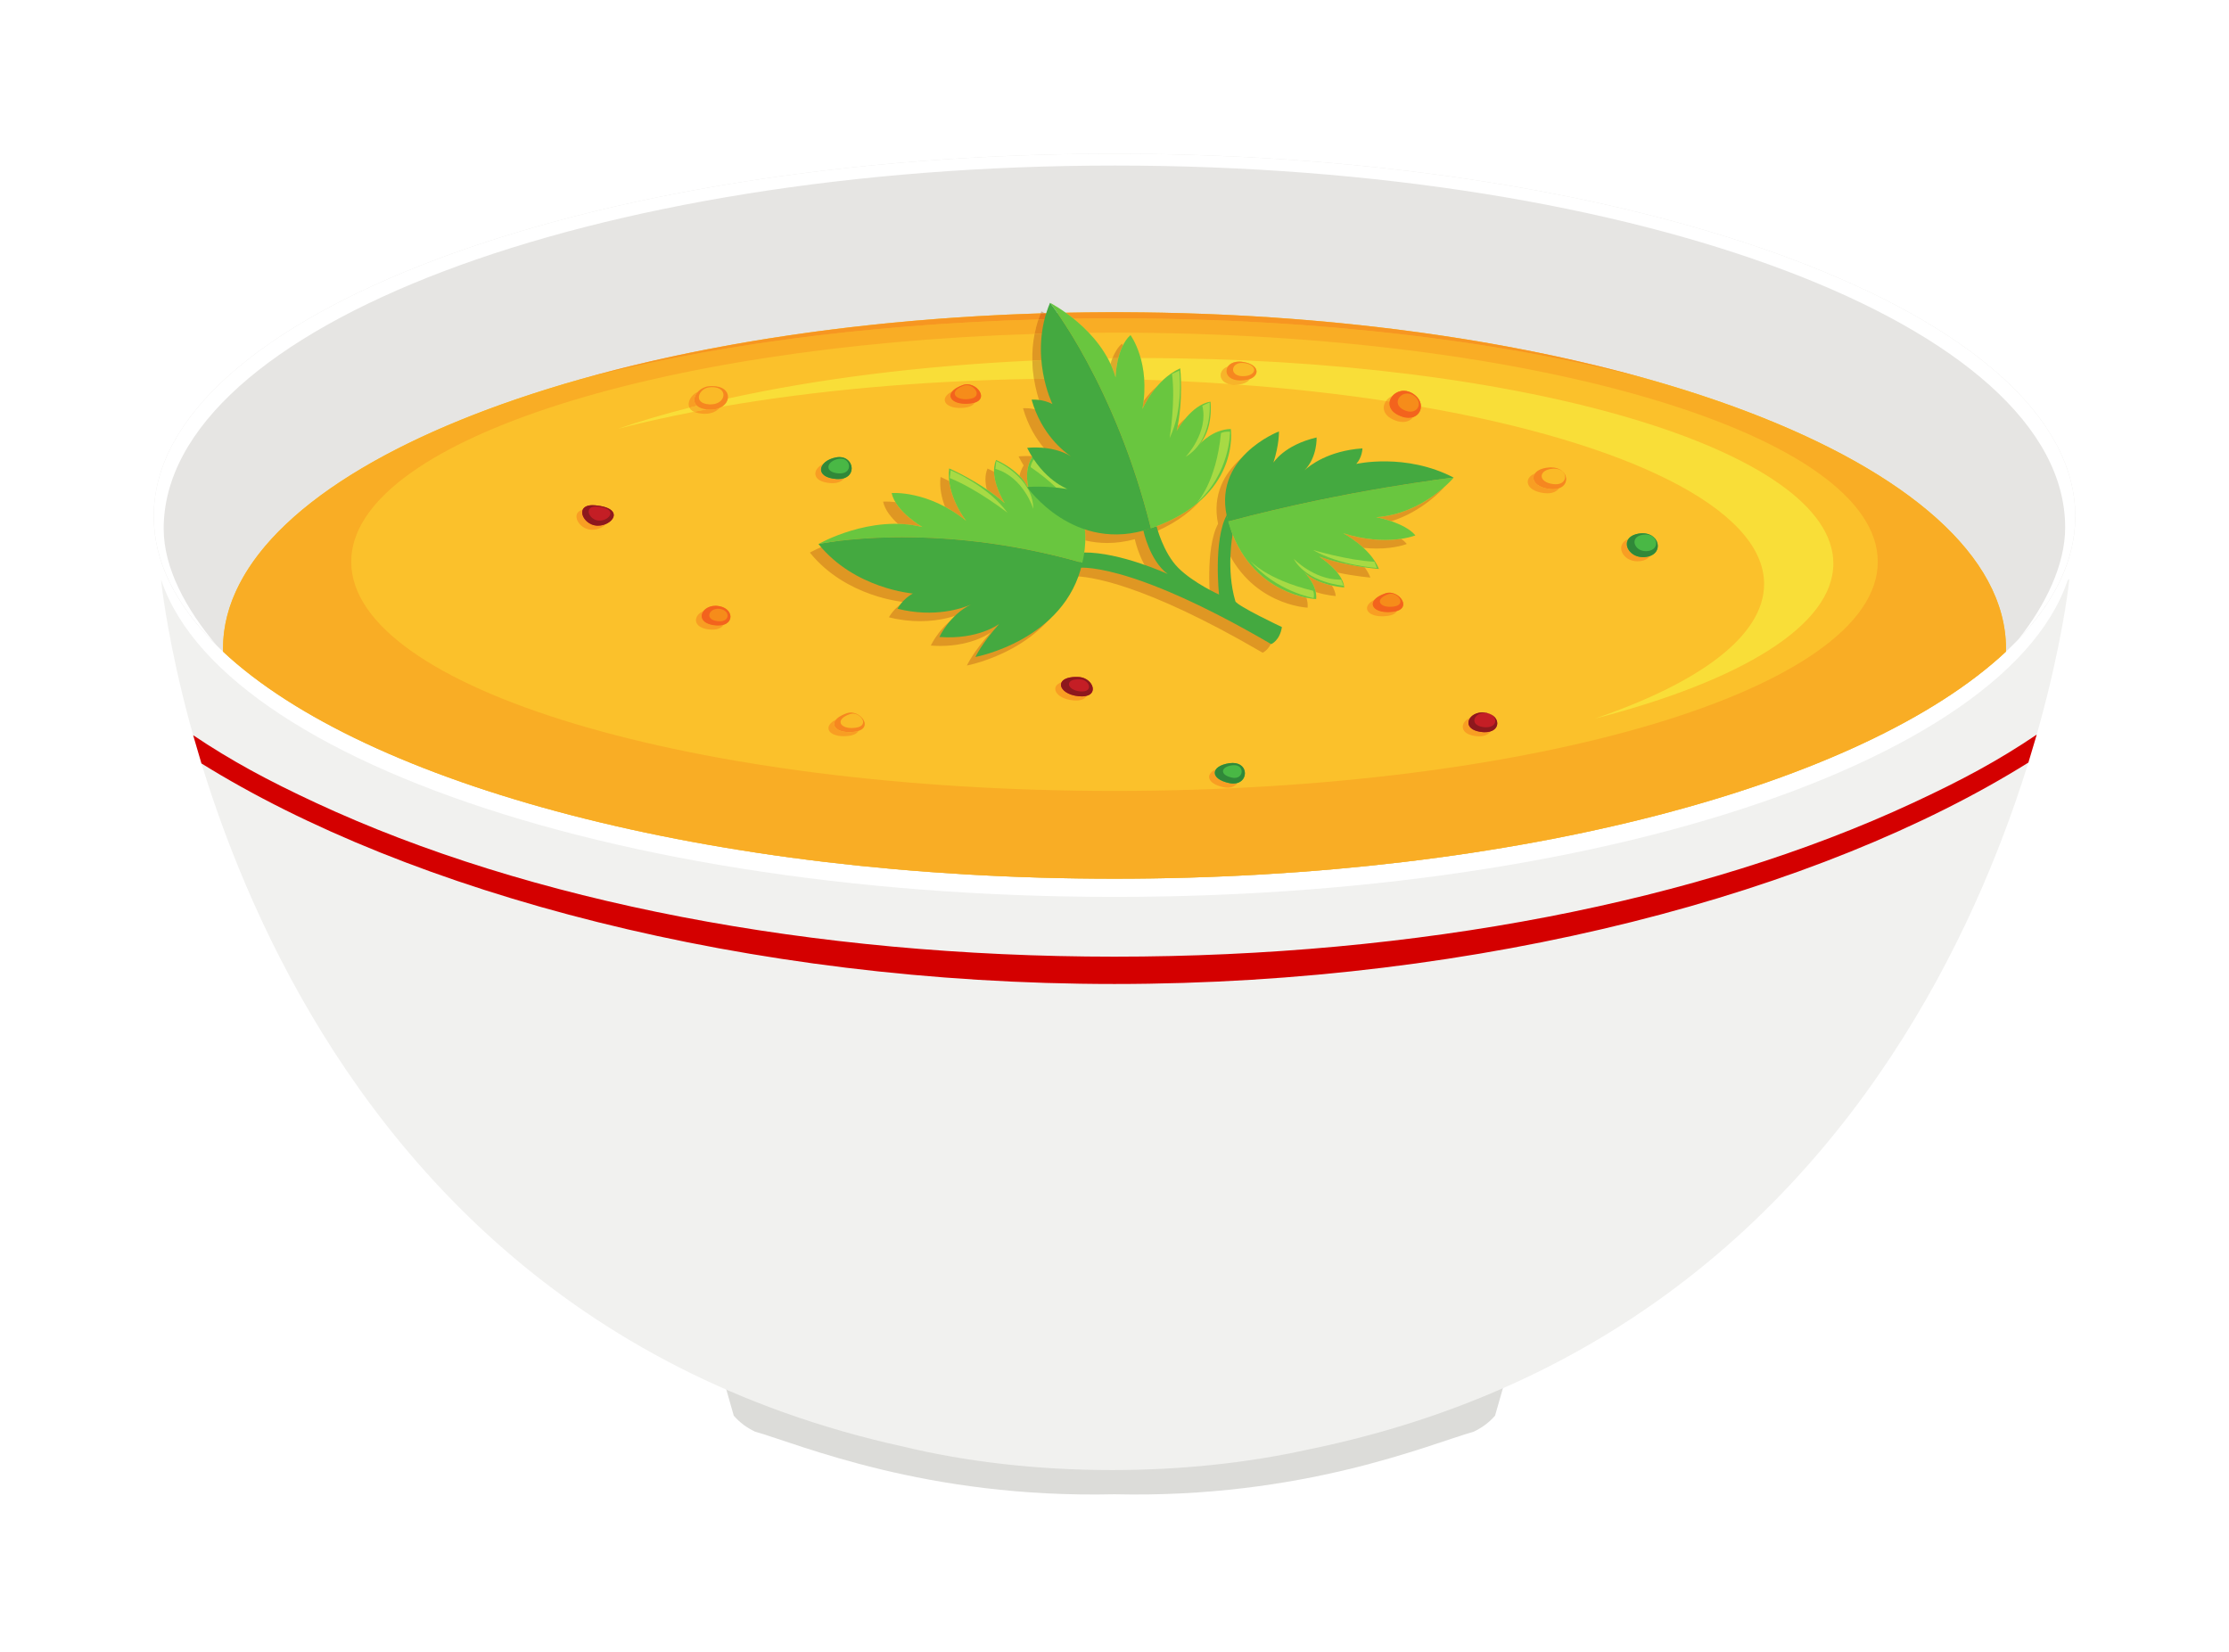 <svg width="58" height="43" viewBox="0 0 58 43" fill="none" xmlns="http://www.w3.org/2000/svg">
<g filter="url(#filter0_d_6_105)">
<path d="M28.998 32.563L39.131 32.039L38.902 32.84C38.742 33.025 38.555 33.156 38.35 33.255C37.184 33.586 33.908 34.998 28.998 34.885C24.087 34.998 20.811 33.586 19.645 33.255C19.44 33.156 19.253 33.025 19.093 32.84L18.865 32.039L28.998 32.563Z" fill="#DCDCD9"/>
<path d="M4.191 11.089L4.544 11.341L24.833 13.634L33.206 13.614L53.495 11.32L53.847 11.068C53.847 11.068 51.942 30.093 33.99 33.731C32.469 34.066 30.752 34.255 28.932 34.255C26.968 34.255 25.122 34.034 23.515 33.647C6.002 29.809 4.191 11.089 4.191 11.089Z" fill="#F1F1EF"/>
<path d="M4 9.907C4 15.117 15.193 19.34 29 19.34C42.807 19.34 54 15.117 54 9.907C54 4.697 42.807 0.474 29 0.474C15.193 0.474 4 4.697 4 9.907Z" fill="white"/>
<path d="M4 9.433C4 14.643 15.193 18.866 29 18.866C42.807 18.866 54 14.643 54 9.433C54 4.223 42.807 -1.90735e-06 29 -1.90735e-06C15.193 -1.90735e-06 4 4.223 4 9.433Z" fill="#E6E5E3"/>
<path d="M29.012 0.308C15.431 0.308 4.259 4.497 4.259 9.758C4.259 10.789 4.846 11.857 5.628 12.786C4.577 11.745 4 10.614 4 9.433C4 4.223 15.193 -6.67572e-06 29 -6.67572e-06C42.807 -6.67572e-06 54 4.223 54 9.433C54 10.557 53.477 11.635 52.521 12.636C53.224 11.749 53.737 10.702 53.737 9.727C53.737 4.466 42.593 0.308 29.012 0.308Z" fill="white"/>
<path d="M38.493 18.162C35.566 18.615 32.361 18.866 29 18.866C25.639 18.866 22.434 18.615 19.507 18.162C21.86 17.192 25.24 16.582 29 16.582C32.76 16.582 36.14 17.192 38.493 18.162Z" fill="#DCDCD9"/>
<path d="M29 4.125C41.811 4.125 52.197 8.044 52.197 12.878C52.197 12.904 52.195 12.931 52.195 12.958C48.494 16.421 39.504 18.866 29 18.866C18.495 18.866 9.506 16.421 5.805 12.958C5.804 12.931 5.803 12.904 5.803 12.878C5.803 8.044 16.188 4.125 29 4.125Z" fill="#FBC12B"/>
<path d="M29 18.866C39.504 18.866 48.494 16.421 52.195 12.958C52.195 12.931 52.197 12.904 52.197 12.878C52.197 8.083 41.978 4.189 29.31 4.126C34.488 4.151 39.255 4.818 43.084 5.923C39.301 4.901 34.38 4.284 29 4.284C28.643 4.284 28.287 4.287 27.934 4.292C28.063 4.396 28.2 4.518 28.334 4.66C28.555 4.657 28.777 4.656 29 4.656C39.968 4.656 48.861 7.326 48.861 10.619C48.861 13.912 39.968 16.582 29 16.582C18.031 16.582 9.139 13.912 9.139 10.619C9.139 7.537 16.929 5.001 26.921 4.689C26.945 4.565 26.977 4.439 27.02 4.312C22.416 4.443 18.229 5.028 14.916 5.923C18.344 4.933 22.524 4.296 27.078 4.155V4.155C15.165 4.523 5.803 8.288 5.803 12.878C5.803 12.904 5.804 12.931 5.805 12.958C9.506 16.421 18.495 18.866 29 18.866ZM27.811 4.598C27.74 4.485 27.675 4.385 27.617 4.298C27.553 4.299 27.488 4.3 27.424 4.302C27.537 4.379 27.671 4.478 27.811 4.598ZM27.186 4.151C27.295 4.148 27.404 4.145 27.512 4.143C27.404 4.145 27.294 4.148 27.186 4.151C27.186 4.151 27.186 4.151 27.186 4.151ZM27.731 4.138C28.049 4.131 28.369 4.127 28.689 4.126C28.369 4.127 28.049 4.131 27.731 4.138ZM29.309 4.126C29.289 4.126 29.268 4.126 29.248 4.126C29.268 4.126 29.289 4.126 29.309 4.126ZM28.691 4.126C28.711 4.126 28.731 4.126 28.752 4.126C28.731 4.126 28.711 4.126 28.691 4.126ZM29.248 4.126C29.238 4.126 29.229 4.125 29.219 4.125C29.228 4.125 29.238 4.126 29.248 4.126ZM28.752 4.126C28.762 4.126 28.771 4.125 28.781 4.125C28.771 4.125 28.762 4.126 28.752 4.126ZM29.215 4.125C29.204 4.125 29.196 4.125 29.186 4.125C29.196 4.125 29.205 4.125 29.215 4.125ZM28.785 4.125C28.795 4.125 28.804 4.125 28.814 4.125C28.803 4.125 28.795 4.125 28.785 4.125ZM29.186 4.125C29.176 4.125 29.167 4.125 29.158 4.125C29.167 4.125 29.176 4.125 29.186 4.125ZM28.814 4.125C28.824 4.125 28.833 4.125 28.842 4.125C28.833 4.125 28.824 4.125 28.814 4.125ZM29.153 4.125C29.144 4.125 29.135 4.125 29.126 4.125C29.135 4.125 29.144 4.125 29.153 4.125ZM28.846 4.125C28.855 4.125 28.865 4.125 28.874 4.125C28.864 4.125 28.856 4.125 28.846 4.125ZM29.122 4.125C29.103 4.125 29.083 4.125 29.065 4.125C29.084 4.125 29.102 4.125 29.122 4.125ZM28.878 4.125C28.897 4.125 28.916 4.125 28.935 4.125C28.916 4.125 28.897 4.125 28.878 4.125ZM29.06 4.125C29.051 4.125 29.043 4.125 29.033 4.125C29.042 4.125 29.051 4.125 29.06 4.125ZM28.939 4.125C28.948 4.125 28.957 4.125 28.966 4.125C28.957 4.125 28.949 4.125 28.939 4.125ZM29.027 4.125C29.018 4.125 29.009 4.125 29 4.125C28.99 4.125 28.982 4.125 28.972 4.125C28.981 4.125 28.991 4.125 29 4.125C29.009 4.125 29.018 4.125 29.027 4.125Z" fill="#F9AD25"/>
<path d="M14.916 5.923C18.229 5.028 22.416 4.443 27.02 4.312C27.038 4.26 27.057 4.207 27.078 4.155C22.524 4.296 18.344 4.933 14.916 5.923ZM43.084 5.923C39.255 4.818 34.488 4.151 29.31 4.126C29.31 4.126 29.31 4.126 29.309 4.126C29.289 4.126 29.268 4.126 29.248 4.126H29.248C29.238 4.126 29.228 4.125 29.219 4.125C29.218 4.125 29.215 4.125 29.215 4.125C29.205 4.125 29.196 4.125 29.186 4.125H29.186C29.176 4.125 29.167 4.125 29.158 4.125C29.157 4.125 29.154 4.125 29.153 4.125C29.144 4.125 29.135 4.125 29.126 4.125C29.124 4.125 29.123 4.125 29.122 4.125C29.102 4.125 29.084 4.125 29.065 4.125C29.063 4.125 29.062 4.125 29.06 4.125C29.051 4.125 29.042 4.125 29.033 4.125C29.032 4.125 29.029 4.125 29.027 4.125C29.018 4.125 29.009 4.125 29 4.125C28.991 4.125 28.981 4.125 28.972 4.125C28.971 4.125 28.968 4.125 28.966 4.125C28.957 4.125 28.948 4.125 28.939 4.125C28.938 4.125 28.937 4.125 28.935 4.125C28.916 4.125 28.897 4.125 28.878 4.125C28.877 4.125 28.875 4.125 28.874 4.125C28.865 4.125 28.855 4.125 28.846 4.125C28.846 4.125 28.843 4.125 28.842 4.125C28.833 4.125 28.824 4.125 28.814 4.125H28.814C28.804 4.125 28.795 4.125 28.785 4.125C28.784 4.125 28.782 4.125 28.781 4.125C28.771 4.125 28.762 4.126 28.752 4.126H28.752C28.731 4.126 28.711 4.126 28.691 4.126C28.69 4.126 28.69 4.126 28.689 4.126C28.369 4.127 28.049 4.131 27.731 4.138C27.795 4.183 27.863 4.235 27.934 4.292C28.287 4.287 28.643 4.284 29 4.284C34.38 4.284 39.301 4.901 43.084 5.923ZM27.424 4.302C27.488 4.3 27.553 4.299 27.617 4.298C27.579 4.24 27.544 4.189 27.512 4.143C27.404 4.145 27.295 4.148 27.186 4.151C27.244 4.185 27.326 4.235 27.424 4.302Z" fill="#F79621"/>
<path d="M8.215 16.89C13.761 19.473 21.142 20.895 28.999 20.895C36.856 20.895 44.237 19.473 49.783 16.89C51.055 16.298 51.994 15.794 52.997 15.116L52.78 15.844C47.375 19.222 38.595 21.606 28.999 21.606C19.428 21.606 10.649 19.23 5.242 15.867L5.026 15.132C6.019 15.798 6.962 16.307 8.215 16.89Z" fill="#D40000"/>
<path d="M41.493 14.702C45.299 13.722 47.705 12.276 47.705 10.664C47.705 7.711 39.637 5.318 29.683 5.318C29.683 5.318 29.681 5.318 29.68 5.318C29.724 5.477 29.76 5.666 29.774 5.882C29.934 5.887 30.095 5.893 30.254 5.899C30.382 5.777 30.534 5.665 30.709 5.586C30.709 5.586 30.723 5.714 30.729 5.919C31.151 5.939 31.569 5.963 31.981 5.992C31.691 5.917 31.704 5.624 31.95 5.54C32.001 5.466 32.102 5.41 32.246 5.41C32.28 5.41 32.316 5.413 32.355 5.42C32.589 5.46 32.696 5.566 32.696 5.668C32.696 5.745 32.634 5.821 32.519 5.864C32.471 5.937 32.361 5.995 32.199 6.007C33.554 6.106 34.85 6.25 36.066 6.435C36.105 6.38 36.163 6.334 36.23 6.306C36.298 6.226 36.406 6.17 36.527 6.17C36.619 6.17 36.719 6.202 36.815 6.28C36.925 6.367 36.974 6.476 36.973 6.577C36.973 6.578 36.973 6.58 36.973 6.582C42.315 7.51 45.903 9.23 45.903 11.198C45.903 12.539 44.24 13.764 41.493 14.702ZM16.071 7.16C16.698 6.999 17.364 6.85 18.062 6.715C18.003 6.687 17.964 6.65 17.942 6.608C17.274 6.778 16.649 6.963 16.071 7.16ZM18.785 6.582C21.192 6.164 23.954 5.907 26.906 5.861C26.883 5.714 26.866 5.553 26.863 5.383C23.925 5.52 21.223 5.867 18.938 6.372C18.924 6.45 18.871 6.528 18.785 6.582ZM28.896 5.469C28.911 5.42 28.927 5.371 28.946 5.322C28.905 5.323 28.864 5.323 28.823 5.324C28.849 5.371 28.873 5.42 28.896 5.469Z" fill="#F9DE38"/>
<path d="M25.158 13.319C25.158 13.319 27.395 12.904 27.909 10.995C27.915 10.995 27.921 10.995 27.928 10.995C28.326 10.995 29.722 11.158 32.855 12.985C32.855 12.985 33.079 12.893 33.134 12.541C33.134 12.541 31.958 11.986 31.922 11.868C31.677 11.046 31.85 10.13 31.85 10.13L31.849 10.128C32.501 11.755 34.025 11.813 34.025 11.813C34.033 11.722 34.019 11.635 33.994 11.555C33.493 11.453 32.386 11.06 31.957 9.57C34.261 8.956 36.321 8.632 37.272 8.5C36.728 8.285 36.201 8.229 35.799 8.229C35.359 8.229 35.068 8.296 35.068 8.296C35.227 8.116 35.229 7.891 35.229 7.891C34.338 7.953 33.857 8.336 33.721 8.462C33.713 8.47 33.706 8.477 33.705 8.477C33.705 8.477 33.709 8.473 33.721 8.462C34.059 8.12 34.036 7.607 34.036 7.607C33.179 7.808 32.91 8.268 32.91 8.268C33.068 7.78 33.056 7.449 33.056 7.449C33.056 7.449 31.375 8.091 31.695 9.632L31.695 9.631C31.346 10.283 31.497 11.694 31.497 11.694C31.497 11.694 30.833 11.396 30.438 11.002C30.043 10.609 29.872 9.918 29.872 9.918L29.852 9.924C30.495 9.683 30.929 9.367 31.221 9.041C30.919 9.307 30.507 9.556 29.946 9.749C29.549 8.145 29.005 6.831 28.515 5.856C28.305 5.854 28.093 5.853 27.881 5.853C27.554 5.853 27.229 5.855 26.906 5.861C26.99 6.389 27.163 6.74 27.163 6.74C26.973 6.636 26.77 6.622 26.675 6.622C26.64 6.622 26.62 6.624 26.62 6.624C26.879 7.528 27.458 7.973 27.645 8.098C27.324 7.902 26.944 7.867 26.713 7.867C26.585 7.867 26.504 7.878 26.504 7.878C26.546 7.962 26.591 8.039 26.636 8.111C26.582 8.2 26.548 8.291 26.527 8.38C26.634 8.488 26.728 8.618 26.782 8.767C26.741 8.64 26.643 8.243 26.859 7.888C26.859 7.888 28.277 8.509 28.24 10.064C28.419 10.106 28.61 10.13 28.812 10.13C29.037 10.13 29.276 10.1 29.529 10.031C29.538 10.075 29.702 10.815 30.158 11.159C30.158 11.159 29.087 10.665 28.173 10.606C28.17 10.62 28.167 10.634 28.163 10.647C28.108 10.631 28.052 10.616 27.997 10.6C27.994 10.6 27.992 10.6 27.99 10.601C27.99 10.6 27.99 10.599 27.99 10.599C26.223 10.111 24.657 9.981 23.486 9.981C22.732 9.981 22.142 10.035 21.765 10.083C21.345 10.225 21.074 10.38 21.074 10.38C22.014 11.547 23.532 11.668 23.532 11.668C23.261 11.812 23.131 12.064 23.131 12.064C23.426 12.138 23.699 12.165 23.941 12.165C24.494 12.165 24.89 12.021 25.04 11.956C24.49 12.219 24.22 12.799 24.22 12.799C24.306 12.806 24.388 12.809 24.466 12.809C25.322 12.809 25.779 12.458 25.779 12.458C25.335 12.946 25.158 13.319 25.158 13.319ZM25.065 11.944C25.065 11.944 25.059 11.947 25.04 11.956C25.053 11.95 25.065 11.944 25.065 11.944ZM27.645 8.098C27.657 8.105 27.668 8.112 27.668 8.112C27.667 8.112 27.661 8.109 27.645 8.098ZM34.756 11.51C34.749 11.417 34.711 11.325 34.657 11.237C34.436 11.187 34.146 11.089 33.945 10.899C34.014 10.969 34.186 11.163 34.236 11.406C34.511 11.495 34.756 11.51 34.756 11.51ZM35.658 11.029C35.62 10.934 35.569 10.846 35.51 10.763C35.209 10.72 34.764 10.637 34.327 10.484C34.327 10.484 34.603 10.661 34.796 10.898C35.282 11.002 35.658 11.029 35.658 11.029ZM35.819 10.275C36.318 10.275 36.607 10.155 36.607 10.155C36.566 10.106 36.517 10.062 36.462 10.022C36.346 10.039 36.205 10.052 36.042 10.052C35.747 10.052 35.379 10.01 34.953 9.877C34.953 9.877 35.221 10.018 35.478 10.257C35.601 10.269 35.715 10.275 35.819 10.275ZM24.001 9.715C24.001 9.715 23.521 9.439 23.299 9.067C23.194 9.054 23.11 9.052 23.055 9.052C23.006 9.052 22.979 9.054 22.979 9.054C23.027 9.274 23.196 9.477 23.367 9.632C23.575 9.637 23.788 9.662 24.001 9.715ZM36.204 9.564C37.014 9.308 37.525 8.743 37.595 8.662C37.278 8.947 36.649 9.4 35.811 9.46C35.811 9.46 35.989 9.491 36.204 9.564ZM25.139 9.552C25.139 9.552 24.767 9.085 24.698 8.518C24.56 8.449 24.474 8.412 24.474 8.412C24.441 8.69 24.503 8.961 24.59 9.188C24.767 9.282 24.952 9.402 25.139 9.552ZM26.144 9.094C26.144 9.094 25.877 8.679 25.865 8.277C25.765 8.221 25.696 8.193 25.696 8.193C25.623 8.361 25.633 8.556 25.675 8.735C25.831 8.841 25.992 8.962 26.144 9.094ZM30.618 7.215C30.618 7.215 30.705 7.057 30.852 6.883C30.774 6.947 30.705 7.018 30.644 7.088C30.636 7.13 30.628 7.173 30.618 7.215ZM29.726 6.646C29.726 6.646 29.852 6.349 30.108 6.053C29.966 6.174 29.849 6.31 29.757 6.437C29.749 6.505 29.739 6.575 29.726 6.646Z" fill="#DF9723"/>
<path d="M27.078 4.155C27.114 4.154 27.149 4.152 27.186 4.151C27.131 4.119 27.099 4.103 27.099 4.103C27.091 4.12 27.084 4.137 27.078 4.155Z" fill="#C8AF93"/>
<path d="M26.863 5.383C27.317 5.362 27.777 5.346 28.242 5.335C28.102 5.08 27.971 4.856 27.853 4.666C27.541 4.671 27.23 4.679 26.921 4.689C26.873 4.931 26.858 5.165 26.863 5.383Z" fill="#DF9723"/>
<path d="M26.921 4.689C27.23 4.679 27.541 4.671 27.853 4.666C27.839 4.643 27.825 4.62 27.811 4.598C27.671 4.478 27.537 4.379 27.424 4.302C27.289 4.305 27.154 4.308 27.02 4.312C26.977 4.439 26.945 4.565 26.921 4.689ZM27.078 4.155C27.113 4.154 27.15 4.152 27.186 4.151C27.186 4.151 27.186 4.151 27.186 4.151C27.149 4.152 27.114 4.154 27.078 4.155V4.155Z" fill="#E18A1D"/>
<path d="M27.02 4.312C27.154 4.308 27.289 4.305 27.424 4.302C27.326 4.235 27.244 4.185 27.186 4.151C27.15 4.153 27.113 4.154 27.078 4.155C27.057 4.207 27.038 4.26 27.02 4.312Z" fill="#E0781B"/>
<path d="M28.946 5.322C28.997 5.322 29.048 5.321 29.099 5.321C29.127 5.209 29.166 5.092 29.221 4.984C29.203 4.957 29.193 4.943 29.193 4.943C29.082 5.042 29.003 5.179 28.946 5.322Z" fill="#DF9723"/>
<path d="M26.906 5.861C27.229 5.855 27.554 5.853 27.881 5.853C28.093 5.853 28.305 5.854 28.515 5.856C28.421 5.67 28.33 5.496 28.242 5.335C27.777 5.346 27.317 5.362 26.863 5.383C26.866 5.553 26.883 5.714 26.906 5.861ZM29.028 5.819C29.028 5.819 29.032 5.586 29.099 5.321C29.048 5.321 28.997 5.322 28.946 5.322C28.927 5.371 28.911 5.42 28.896 5.469C28.948 5.58 28.993 5.697 29.028 5.819Z" fill="#DCAB2B"/>
<path d="M32.145 11.645C31.9 10.823 32.073 9.908 32.073 9.908L31.918 9.408C31.569 10.061 31.72 11.472 31.72 11.472C31.72 11.472 31.056 11.173 30.661 10.779C30.266 10.386 30.095 9.695 30.095 9.695L29.751 9.805C29.751 9.805 29.911 10.582 30.381 10.936C30.381 10.936 29.152 10.369 28.203 10.377L28.024 10.779C28.024 10.779 29.266 10.539 33.078 12.762C33.078 12.762 33.302 12.67 33.356 12.318C33.356 12.318 32.18 11.763 32.145 11.645Z" fill="#44A940"/>
<path d="M24.001 9.715C24.001 9.715 23.308 9.316 23.201 8.831C23.201 8.831 24.141 8.749 25.139 9.552C25.139 9.552 24.613 8.893 24.697 8.189C24.697 8.189 25.494 8.528 26.144 9.094C26.144 9.094 25.717 8.432 25.919 7.97C25.919 7.97 26.621 8.259 26.792 8.797L26.796 8.809L26.792 8.797C26.765 8.723 26.62 8.28 26.859 7.888C26.859 7.888 28.628 8.662 28.163 10.647C24.258 9.528 21.297 10.157 21.297 10.157C21.297 10.157 22.654 9.38 24.001 9.715Z" fill="#69C63F"/>
<path d="M24.443 12.576C24.443 12.576 24.713 11.996 25.263 11.733C25.306 11.714 25.285 11.722 25.263 11.733C25.047 11.826 24.324 12.085 23.354 11.841C23.354 11.841 23.484 11.589 23.754 11.445C23.754 11.445 22.236 11.324 21.297 10.157C21.297 10.157 24.258 9.528 28.163 10.647C27.716 12.664 25.381 13.096 25.381 13.096C25.381 13.096 25.557 12.724 26.002 12.235C26.002 12.235 25.457 12.653 24.443 12.576Z" fill="#44A940"/>
<path d="M26.887 9.242C26.88 8.417 25.924 7.999 25.924 7.999L25.9 8.201C26.636 8.415 26.887 9.242 26.887 9.242Z" fill="#A7DA44"/>
<path d="M26.215 9.343C25.705 8.634 24.738 8.238 24.738 8.238L24.713 8.44C25.423 8.724 26.215 9.343 26.215 9.343Z" fill="#A7DA44"/>
<path d="M28.144 9.611C27.907 8.48 26.913 7.942 26.913 7.942C26.818 8.063 26.819 8.157 26.819 8.157C27.95 8.929 28.144 9.611 28.144 9.611Z" fill="#A7DA44"/>
<path d="M35.81 9.46C35.81 9.46 36.541 9.588 36.83 9.932C36.83 9.932 36.1 10.235 34.953 9.877C34.953 9.877 35.656 10.246 35.881 10.806C35.881 10.806 35.092 10.751 34.327 10.485C34.327 10.485 34.95 10.882 34.978 11.287C34.978 11.287 34.286 11.246 33.924 10.878L33.915 10.87L33.924 10.878C33.976 10.928 34.279 11.23 34.248 11.59C34.248 11.59 32.519 11.524 31.957 9.57C35.121 8.727 37.826 8.429 37.826 8.429C37.826 8.429 37.047 9.371 35.81 9.46Z" fill="#69C63F"/>
<path d="M34.259 7.384C34.259 7.384 34.282 7.897 33.944 8.239C33.916 8.265 33.93 8.254 33.944 8.239C34.08 8.113 34.561 7.73 35.451 7.668C35.451 7.668 35.45 7.894 35.291 8.073C35.291 8.073 36.576 7.777 37.826 8.429C37.826 8.429 35.121 8.727 31.957 9.57C31.481 7.912 33.279 7.227 33.279 7.227C33.279 7.227 33.291 7.557 33.133 8.045C33.133 8.045 33.401 7.585 34.259 7.384Z" fill="#44A940"/>
<path d="M34.962 11.243L34.898 11.082C34.883 11.083 34.869 11.083 34.854 11.083C34.187 11.083 33.661 10.539 33.661 10.539C34.01 11.168 34.962 11.243 34.962 11.243Z" fill="#A7DA44"/>
<path d="M35.827 10.779L35.764 10.618C35.067 10.583 34.165 10.312 34.165 10.312C34.875 10.724 35.827 10.779 35.827 10.779Z" fill="#A7DA44"/>
<path d="M34.181 11.563C34.208 11.446 34.168 11.374 34.168 11.374C32.926 11.073 32.522 10.582 32.522 10.582C33.187 11.386 34.181 11.563 34.181 11.563Z" fill="#A7DA44"/>
<path d="M29.028 5.819C29.028 5.819 29.041 5.056 29.416 4.72C29.416 4.72 29.946 5.431 29.726 6.646C29.726 6.646 30.049 5.884 30.709 5.586C30.709 5.586 30.799 6.401 30.618 7.215C30.618 7.215 30.993 6.53 31.497 6.453C31.497 6.453 31.586 7.165 31.195 7.581L31.187 7.59L31.195 7.581C31.247 7.521 31.567 7.175 32.027 7.163C32.027 7.163 32.294 8.94 29.946 9.749C29.028 6.038 27.322 3.88 27.322 3.88C27.322 3.88 28.666 4.565 29.028 5.819Z" fill="#69C63F"/>
<path d="M26.727 7.655C26.727 7.655 27.369 7.57 27.868 7.875C27.906 7.9 27.889 7.888 27.868 7.875C27.681 7.751 27.101 7.305 26.843 6.401C26.843 6.401 27.128 6.375 27.386 6.517C27.386 6.517 26.753 5.237 27.322 3.88C27.322 3.88 29.028 6.038 29.946 9.749C27.955 10.434 26.727 8.676 26.727 8.676C26.727 8.676 27.14 8.625 27.787 8.728C27.787 8.728 27.153 8.508 26.727 7.655Z" fill="#44A940"/>
<path d="M30.851 7.888C31.572 7.455 31.475 6.472 31.475 6.472L31.285 6.557C31.455 7.257 30.851 7.888 30.851 7.888Z" fill="#A7DA44"/>
<path d="M30.434 7.401C30.808 6.625 30.686 5.644 30.686 5.644L30.496 5.729C30.592 6.446 30.434 7.401 30.434 7.401Z" fill="#A7DA44"/>
<path d="M31.138 9.087C32.017 8.311 32.006 7.235 32.006 7.235C31.988 7.234 31.971 7.233 31.954 7.233C31.835 7.233 31.771 7.271 31.771 7.271C31.643 8.578 31.138 9.087 31.138 9.087Z" fill="#A7DA44"/>
<path d="M36.502 6.981C36.623 6.981 36.716 6.93 36.77 6.855C36.734 6.867 36.694 6.874 36.65 6.874C36.568 6.874 36.474 6.851 36.371 6.798C36.217 6.718 36.154 6.609 36.154 6.503C36.154 6.485 36.156 6.467 36.16 6.449C36.128 6.444 36.097 6.439 36.066 6.435C35.964 6.575 35.977 6.778 36.223 6.905C36.326 6.958 36.42 6.981 36.502 6.981Z" fill="#F89E23"/>
<path d="M36.16 6.449C36.17 6.397 36.195 6.348 36.23 6.306C36.163 6.334 36.105 6.38 36.066 6.435C36.097 6.439 36.128 6.444 36.16 6.449Z" fill="#F7B42A"/>
<path d="M32.138 6.009C32.159 6.009 32.179 6.009 32.199 6.007C32.126 6.002 32.054 5.997 31.981 5.992C32.017 6.001 32.059 6.007 32.106 6.009C32.117 6.009 32.127 6.009 32.138 6.009Z" fill="#F89E23"/>
<path d="M32.199 6.007C32.361 5.995 32.471 5.937 32.519 5.864C32.457 5.888 32.379 5.902 32.286 5.902C32.276 5.902 32.265 5.902 32.254 5.902C32.02 5.894 31.913 5.776 31.913 5.658C31.913 5.617 31.925 5.576 31.95 5.54C31.704 5.624 31.691 5.917 31.981 5.992C32.054 5.997 32.126 6.002 32.199 6.007Z" fill="#F7B42A"/>
<path d="M18.34 6.768C18.518 6.768 18.649 6.703 18.723 6.616C18.658 6.644 18.579 6.661 18.488 6.661C18.474 6.661 18.459 6.66 18.444 6.66C18.423 6.658 18.403 6.657 18.384 6.654C18.276 6.674 18.169 6.694 18.062 6.715C18.12 6.742 18.197 6.761 18.295 6.767C18.31 6.768 18.325 6.768 18.34 6.768ZM17.942 6.608C18.006 6.592 18.071 6.576 18.136 6.559C18.089 6.516 18.068 6.463 18.067 6.408C18.067 6.335 18.102 6.259 18.16 6.196C17.982 6.277 17.869 6.469 17.942 6.608Z" fill="#F89E23"/>
<path d="M18.062 6.715C18.169 6.694 18.276 6.674 18.384 6.654C18.267 6.64 18.187 6.605 18.136 6.559C18.071 6.575 18.006 6.592 17.942 6.608C17.964 6.65 18.003 6.687 18.062 6.715Z" fill="#F7B42A"/>
<path d="M21.662 8.574C21.815 8.574 21.915 8.519 21.967 8.443C21.923 8.458 21.871 8.467 21.81 8.467C21.793 8.467 21.776 8.466 21.758 8.465C21.482 8.444 21.364 8.336 21.363 8.22C21.363 8.168 21.387 8.114 21.43 8.066C21.127 8.211 21.109 8.534 21.61 8.572C21.628 8.573 21.645 8.574 21.662 8.574Z" fill="#F89E23"/>
<path d="M15.411 9.786C15.559 9.786 15.698 9.72 15.771 9.634C15.707 9.662 15.634 9.679 15.559 9.679C15.553 9.679 15.546 9.679 15.54 9.679C15.316 9.67 15.148 9.484 15.149 9.335C15.149 9.31 15.153 9.287 15.162 9.265C14.836 9.341 15.048 9.773 15.392 9.786C15.398 9.786 15.405 9.786 15.411 9.786Z" fill="#F89E23"/>
<path d="M18.536 12.385C18.688 12.385 18.785 12.331 18.83 12.258C18.789 12.271 18.74 12.278 18.684 12.278C18.646 12.278 18.604 12.275 18.559 12.268C18.344 12.232 18.257 12.133 18.257 12.032C18.257 11.987 18.275 11.941 18.306 11.901C18.056 11.999 17.996 12.307 18.411 12.375C18.456 12.382 18.497 12.385 18.536 12.385Z" fill="#F89E23"/>
<path d="M38.488 15.161C38.64 15.161 38.738 15.107 38.782 15.034C38.741 15.047 38.692 15.054 38.636 15.054C38.598 15.054 38.556 15.051 38.512 15.043C38.297 15.008 38.209 14.909 38.21 14.807C38.21 14.762 38.227 14.717 38.258 14.677C38.009 14.775 37.949 15.082 38.364 15.15C38.408 15.158 38.45 15.161 38.488 15.161Z" fill="#F89E23"/>
<path d="M27.999 14.229C28.154 14.229 28.239 14.178 28.272 14.108C28.236 14.117 28.195 14.122 28.147 14.122C28.123 14.122 28.098 14.12 28.071 14.118C27.775 14.09 27.607 13.946 27.607 13.82C27.607 13.797 27.612 13.775 27.623 13.754C27.31 13.857 27.462 14.182 27.922 14.225C27.95 14.228 27.975 14.229 27.999 14.229Z" fill="#F89E23"/>
<path d="M31.944 16.497C32.066 16.497 32.152 16.446 32.2 16.375C32.168 16.384 32.132 16.39 32.092 16.39C32.06 16.39 32.026 16.387 31.989 16.379C31.733 16.326 31.609 16.216 31.609 16.111C31.609 16.08 31.619 16.05 31.64 16.021C31.353 16.142 31.405 16.396 31.841 16.486C31.877 16.494 31.912 16.497 31.944 16.497Z" fill="#F89E23"/>
<path d="M35.963 12.038C36.006 12.038 36.052 12.035 36.1 12.029C36.241 12.01 36.318 11.961 36.349 11.9C36.32 11.909 36.287 11.917 36.248 11.922C36.2 11.928 36.154 11.931 36.111 11.931C35.869 11.931 35.718 11.836 35.718 11.721C35.718 11.683 35.735 11.642 35.771 11.602C35.414 11.783 35.566 12.038 35.963 12.038Z" fill="#F89E23"/>
<path d="M21.95 15.158C21.993 15.158 22.039 15.155 22.087 15.149C22.228 15.13 22.306 15.081 22.337 15.02C22.307 15.029 22.274 15.037 22.235 15.041C22.187 15.048 22.141 15.051 22.099 15.051C21.856 15.051 21.705 14.956 21.705 14.841C21.705 14.803 21.722 14.762 21.758 14.722C21.401 14.903 21.553 15.158 21.95 15.158Z" fill="#F89E23"/>
<path d="M24.976 6.616C25.019 6.616 25.064 6.613 25.113 6.607C25.254 6.588 25.331 6.539 25.362 6.478C25.333 6.487 25.299 6.494 25.261 6.499C25.213 6.506 25.167 6.509 25.124 6.509C24.882 6.509 24.731 6.414 24.731 6.299C24.731 6.261 24.747 6.22 24.783 6.18C24.427 6.361 24.579 6.616 24.976 6.616Z" fill="#F89E23"/>
<path d="M42.607 10.607C42.633 10.607 42.66 10.605 42.688 10.601C42.809 10.583 42.891 10.533 42.939 10.468C42.908 10.479 42.874 10.488 42.836 10.493C42.808 10.498 42.781 10.499 42.755 10.499C42.502 10.5 42.331 10.323 42.331 10.157C42.331 10.111 42.345 10.065 42.374 10.024C42.013 10.164 42.206 10.607 42.607 10.607Z" fill="#F89E23"/>
<path d="M40.263 8.837C40.414 8.837 40.513 8.783 40.564 8.707C40.521 8.722 40.47 8.73 40.411 8.73C40.385 8.73 40.357 8.728 40.327 8.725C40.039 8.69 39.901 8.56 39.901 8.434C39.901 8.394 39.914 8.355 39.941 8.319C39.634 8.445 39.695 8.774 40.179 8.832C40.209 8.836 40.237 8.837 40.263 8.837Z" fill="#F89E23"/>
<path d="M36.816 6.28C37.169 6.564 36.889 7.065 36.371 6.798C35.852 6.53 36.371 5.922 36.816 6.28Z" fill="#F68C1A"/>
<path d="M36.65 6.874C36.847 6.874 36.97 6.739 36.973 6.582C36.973 6.58 36.973 6.578 36.973 6.577C36.974 6.476 36.925 6.367 36.816 6.28C36.719 6.202 36.619 6.17 36.527 6.17C36.321 6.17 36.154 6.331 36.154 6.503C36.155 6.609 36.217 6.718 36.371 6.798C36.474 6.851 36.568 6.874 36.65 6.874ZM36.619 6.24C36.68 6.24 36.747 6.262 36.812 6.314C37.002 6.466 36.92 6.712 36.701 6.712C36.647 6.712 36.584 6.697 36.514 6.661C36.242 6.52 36.396 6.24 36.619 6.24Z" fill="#F3631D"/>
<path d="M32.355 5.42C32.873 5.509 32.77 5.92 32.254 5.902C31.737 5.884 31.836 5.33 32.355 5.42Z" fill="#FABA27"/>
<path d="M32.286 5.902C32.549 5.902 32.696 5.787 32.696 5.668C32.696 5.566 32.589 5.46 32.355 5.42C32.316 5.413 32.28 5.41 32.246 5.41C32.031 5.41 31.912 5.534 31.913 5.658C31.913 5.776 32.02 5.894 32.254 5.902C32.265 5.902 32.276 5.902 32.286 5.902ZM32.319 5.443C32.343 5.443 32.368 5.446 32.395 5.45C32.751 5.511 32.69 5.789 32.347 5.789C32.34 5.789 32.332 5.789 32.324 5.789C31.989 5.777 32.023 5.443 32.319 5.443Z" fill="#F68720"/>
<path d="M18.444 6.052C18.807 6.017 18.96 6.186 18.941 6.354C18.922 6.516 18.745 6.677 18.444 6.659C17.826 6.624 18.073 6.088 18.444 6.052Z" fill="#FABA27"/>
<path d="M18.488 6.661C18.763 6.661 18.923 6.507 18.941 6.354C18.942 6.345 18.942 6.335 18.942 6.326C18.942 6.182 18.814 6.048 18.537 6.048C18.507 6.048 18.476 6.049 18.444 6.052C18.236 6.072 18.067 6.249 18.067 6.407C18.068 6.463 18.089 6.516 18.136 6.559C18.187 6.605 18.267 6.64 18.384 6.654C18.403 6.657 18.423 6.658 18.444 6.659C18.459 6.66 18.474 6.661 18.488 6.661ZM18.528 6.074C18.745 6.074 18.837 6.187 18.824 6.299C18.811 6.411 18.694 6.523 18.492 6.523C18.482 6.523 18.471 6.523 18.46 6.523C18.008 6.496 18.189 6.104 18.46 6.078C18.484 6.076 18.507 6.074 18.528 6.074Z" fill="#F68720"/>
<path d="M21.758 7.902C22.009 7.857 22.156 8.019 22.161 8.181C22.165 8.334 22.042 8.486 21.758 8.465C21.172 8.42 21.296 7.986 21.758 7.902Z" fill="#49B845"/>
<path d="M21.81 8.467C22.052 8.467 22.161 8.329 22.161 8.189C22.161 8.186 22.161 8.184 22.161 8.181C22.157 8.038 22.041 7.894 21.841 7.894C21.814 7.894 21.787 7.897 21.758 7.902C21.513 7.946 21.363 8.089 21.363 8.22C21.364 8.336 21.482 8.444 21.758 8.465C21.776 8.466 21.793 8.467 21.81 8.467ZM21.877 7.936C22.011 7.936 22.089 8.032 22.092 8.128C22.095 8.224 22.023 8.32 21.857 8.32C21.845 8.32 21.833 8.32 21.821 8.319C21.427 8.289 21.51 7.997 21.821 7.941C21.841 7.937 21.859 7.936 21.877 7.936Z" fill="#308839"/>
<path d="M15.493 9.15C16.289 9.225 15.935 9.694 15.54 9.679C15.145 9.664 14.925 9.096 15.493 9.15Z" fill="#C41E25"/>
<path d="M15.559 9.679C15.773 9.679 15.97 9.54 15.97 9.403C15.971 9.292 15.843 9.183 15.493 9.15C15.467 9.148 15.443 9.146 15.421 9.146C15.227 9.146 15.149 9.232 15.149 9.335C15.148 9.484 15.316 9.67 15.54 9.679C15.546 9.679 15.553 9.679 15.559 9.679ZM15.505 9.182C15.52 9.182 15.537 9.183 15.554 9.185C16.092 9.235 15.866 9.548 15.6 9.548C15.596 9.548 15.591 9.548 15.587 9.548C15.328 9.538 15.179 9.182 15.505 9.182Z" fill="#8D181D"/>
<path d="M18.732 11.777C19.142 11.867 19.102 12.357 18.559 12.268C18.016 12.178 18.287 11.678 18.732 11.777Z" fill="#F68C1A"/>
<path d="M18.684 12.278C18.901 12.278 19.007 12.167 19.007 12.048C19.007 11.936 18.914 11.817 18.732 11.777C18.692 11.768 18.654 11.764 18.618 11.764C18.407 11.764 18.257 11.899 18.257 12.032C18.257 12.133 18.344 12.232 18.559 12.268C18.604 12.275 18.646 12.278 18.684 12.278ZM18.685 11.841C18.708 11.841 18.732 11.844 18.757 11.849C18.996 11.902 18.995 12.168 18.727 12.168C18.702 12.168 18.676 12.166 18.647 12.161C18.333 12.109 18.448 11.841 18.685 11.841Z" fill="#F3631D"/>
<path d="M38.684 14.552C39.094 14.643 39.055 15.132 38.512 15.043C37.968 14.954 38.24 14.454 38.684 14.552Z" fill="#C41E25"/>
<path d="M38.636 15.054C38.854 15.054 38.96 14.943 38.96 14.823C38.96 14.711 38.867 14.592 38.684 14.552C38.645 14.544 38.607 14.54 38.571 14.54C38.36 14.54 38.21 14.675 38.21 14.807C38.209 14.909 38.297 15.008 38.512 15.043C38.556 15.051 38.598 15.054 38.636 15.054ZM38.626 14.553C38.652 14.553 38.679 14.556 38.708 14.562C38.981 14.622 38.98 14.926 38.673 14.926C38.645 14.926 38.615 14.924 38.582 14.919C38.223 14.86 38.355 14.553 38.626 14.553Z" fill="#8D181D"/>
<path d="M28.071 13.618C28.468 13.639 28.638 14.171 28.071 14.118C27.503 14.064 27.404 13.582 28.071 13.618Z" fill="#C41E25"/>
<path d="M28.147 14.122C28.351 14.122 28.435 14.033 28.435 13.929C28.435 13.792 28.286 13.63 28.071 13.618C28.047 13.617 28.024 13.616 28.002 13.616C27.73 13.616 27.607 13.712 27.607 13.82C27.607 13.946 27.775 14.09 28.071 14.118C28.098 14.12 28.123 14.122 28.147 14.122ZM28.064 13.676C28.078 13.676 28.092 13.677 28.107 13.678C28.345 13.69 28.454 13.994 28.155 13.994C28.14 13.994 28.124 13.994 28.107 13.992C27.763 13.96 27.692 13.676 28.064 13.676Z" fill="#8D181D"/>
<path d="M31.989 15.861C32.264 15.822 32.394 15.972 32.393 16.122C32.393 16.278 32.253 16.434 31.989 16.379C31.47 16.272 31.495 15.933 31.989 15.861Z" fill="#49B845"/>
<path d="M32.092 16.39C32.289 16.39 32.393 16.256 32.393 16.122C32.393 16.122 32.393 16.121 32.393 16.121C32.393 15.988 32.29 15.855 32.075 15.855C32.048 15.855 32.019 15.857 31.989 15.861C31.739 15.897 31.609 16.002 31.609 16.111C31.609 16.216 31.733 16.326 31.989 16.379C32.026 16.387 32.06 16.39 32.092 16.39ZM32.111 15.911C32.246 15.911 32.309 15.994 32.309 16.077C32.309 16.16 32.244 16.243 32.122 16.243C32.102 16.243 32.081 16.241 32.058 16.236C31.737 16.17 31.752 15.959 32.058 15.915C32.077 15.912 32.095 15.911 32.111 15.911Z" fill="#308839"/>
<path d="M36.051 11.44C36.388 11.323 36.791 11.85 36.248 11.922C35.705 11.993 35.483 11.636 36.051 11.44Z" fill="#F68C1A"/>
<path d="M36.111 11.931C36.154 11.931 36.2 11.928 36.248 11.922C36.441 11.896 36.514 11.814 36.514 11.723C36.514 11.583 36.338 11.423 36.152 11.423C36.118 11.423 36.084 11.428 36.051 11.44C35.818 11.52 35.718 11.627 35.718 11.721C35.718 11.836 35.869 11.931 36.111 11.931ZM36.197 11.45C36.403 11.45 36.59 11.742 36.261 11.785C36.229 11.789 36.198 11.791 36.169 11.791C35.874 11.791 35.781 11.581 36.129 11.461C36.151 11.453 36.174 11.45 36.197 11.45Z" fill="#F3631D"/>
<path d="M22.038 14.559C22.375 14.443 22.779 14.97 22.235 15.042C21.692 15.113 21.47 14.756 22.038 14.559Z" fill="#FABA27"/>
<path d="M22.099 15.051C22.141 15.051 22.187 15.048 22.235 15.042C22.427 15.016 22.501 14.934 22.501 14.843C22.501 14.703 22.325 14.543 22.139 14.543C22.105 14.543 22.071 14.548 22.038 14.559C21.805 14.64 21.705 14.747 21.705 14.841C21.705 14.956 21.856 15.051 22.099 15.051ZM22.192 14.57C22.418 14.57 22.624 14.891 22.263 14.938C22.227 14.943 22.193 14.945 22.161 14.945C21.837 14.945 21.735 14.714 22.117 14.582C22.142 14.574 22.167 14.57 22.192 14.57Z" fill="#F68720"/>
<path d="M25.063 6.017C25.4 5.901 25.804 6.428 25.261 6.499C24.718 6.571 24.495 6.214 25.063 6.017Z" fill="#F68C1A"/>
<path d="M25.124 6.509C25.167 6.509 25.213 6.506 25.261 6.5C25.453 6.474 25.527 6.392 25.527 6.301C25.527 6.161 25.35 6.001 25.164 6.001C25.13 6.001 25.096 6.006 25.063 6.017C24.831 6.098 24.731 6.205 24.731 6.299C24.731 6.414 24.882 6.509 25.124 6.509ZM25.154 6.023C25.375 6.023 25.576 6.336 25.224 6.382C25.189 6.387 25.156 6.389 25.125 6.389C24.809 6.389 24.709 6.164 25.082 6.035C25.106 6.027 25.13 6.023 25.154 6.023Z" fill="#F3631D"/>
<path d="M42.639 9.886C43.182 9.797 43.33 10.422 42.836 10.493C42.342 10.565 42.096 9.976 42.639 9.886Z" fill="#49B845"/>
<path d="M42.755 10.499C42.781 10.499 42.808 10.498 42.836 10.493C43.042 10.464 43.137 10.338 43.137 10.207C43.138 10.046 42.994 9.878 42.742 9.878C42.709 9.878 42.675 9.88 42.639 9.886C42.422 9.922 42.331 10.037 42.331 10.157C42.331 10.323 42.502 10.5 42.755 10.499ZM42.818 9.909C43.137 9.909 43.206 10.293 42.884 10.339C42.864 10.342 42.845 10.343 42.826 10.343C42.521 10.343 42.388 9.974 42.746 9.915C42.771 9.911 42.795 9.909 42.818 9.909Z" fill="#308839"/>
<path d="M40.327 8.164C40.594 8.152 40.739 8.299 40.752 8.447C40.766 8.604 40.628 8.761 40.327 8.725C39.743 8.655 39.776 8.19 40.327 8.164Z" fill="#FABA27"/>
<path d="M40.411 8.73C40.642 8.73 40.753 8.602 40.753 8.468C40.753 8.461 40.753 8.454 40.752 8.447C40.74 8.305 40.605 8.163 40.358 8.163C40.348 8.163 40.338 8.164 40.327 8.164C40.047 8.177 39.901 8.304 39.901 8.434C39.901 8.56 40.039 8.69 40.327 8.725C40.357 8.728 40.385 8.73 40.411 8.73ZM40.443 8.196C40.62 8.196 40.716 8.297 40.724 8.399C40.733 8.5 40.654 8.602 40.48 8.602C40.461 8.602 40.441 8.601 40.42 8.598C40.001 8.548 40.025 8.215 40.42 8.196C40.428 8.196 40.435 8.196 40.443 8.196Z" fill="#F68720"/>
</g>
<defs>
<filter id="filter0_d_6_105" x="0" y="0" width="58" height="42.891" filterUnits="userSpaceOnUse" color-interpolation-filters="sRGB">
<feFlood flood-opacity="0" result="BackgroundImageFix"/>
<feColorMatrix in="SourceAlpha" type="matrix" values="0 0 0 0 0 0 0 0 0 0 0 0 0 0 0 0 0 0 127 0" result="hardAlpha"/>
<feOffset dy="4"/>
<feGaussianBlur stdDeviation="2"/>
<feComposite in2="hardAlpha" operator="out"/>
<feColorMatrix type="matrix" values="0 0 0 0 0 0 0 0 0 0 0 0 0 0 0 0 0 0 0.25 0"/>
<feBlend mode="normal" in2="BackgroundImageFix" result="effect1_dropShadow_6_105"/>
<feBlend mode="normal" in="SourceGraphic" in2="effect1_dropShadow_6_105" result="shape"/>
</filter>
</defs>
</svg>
